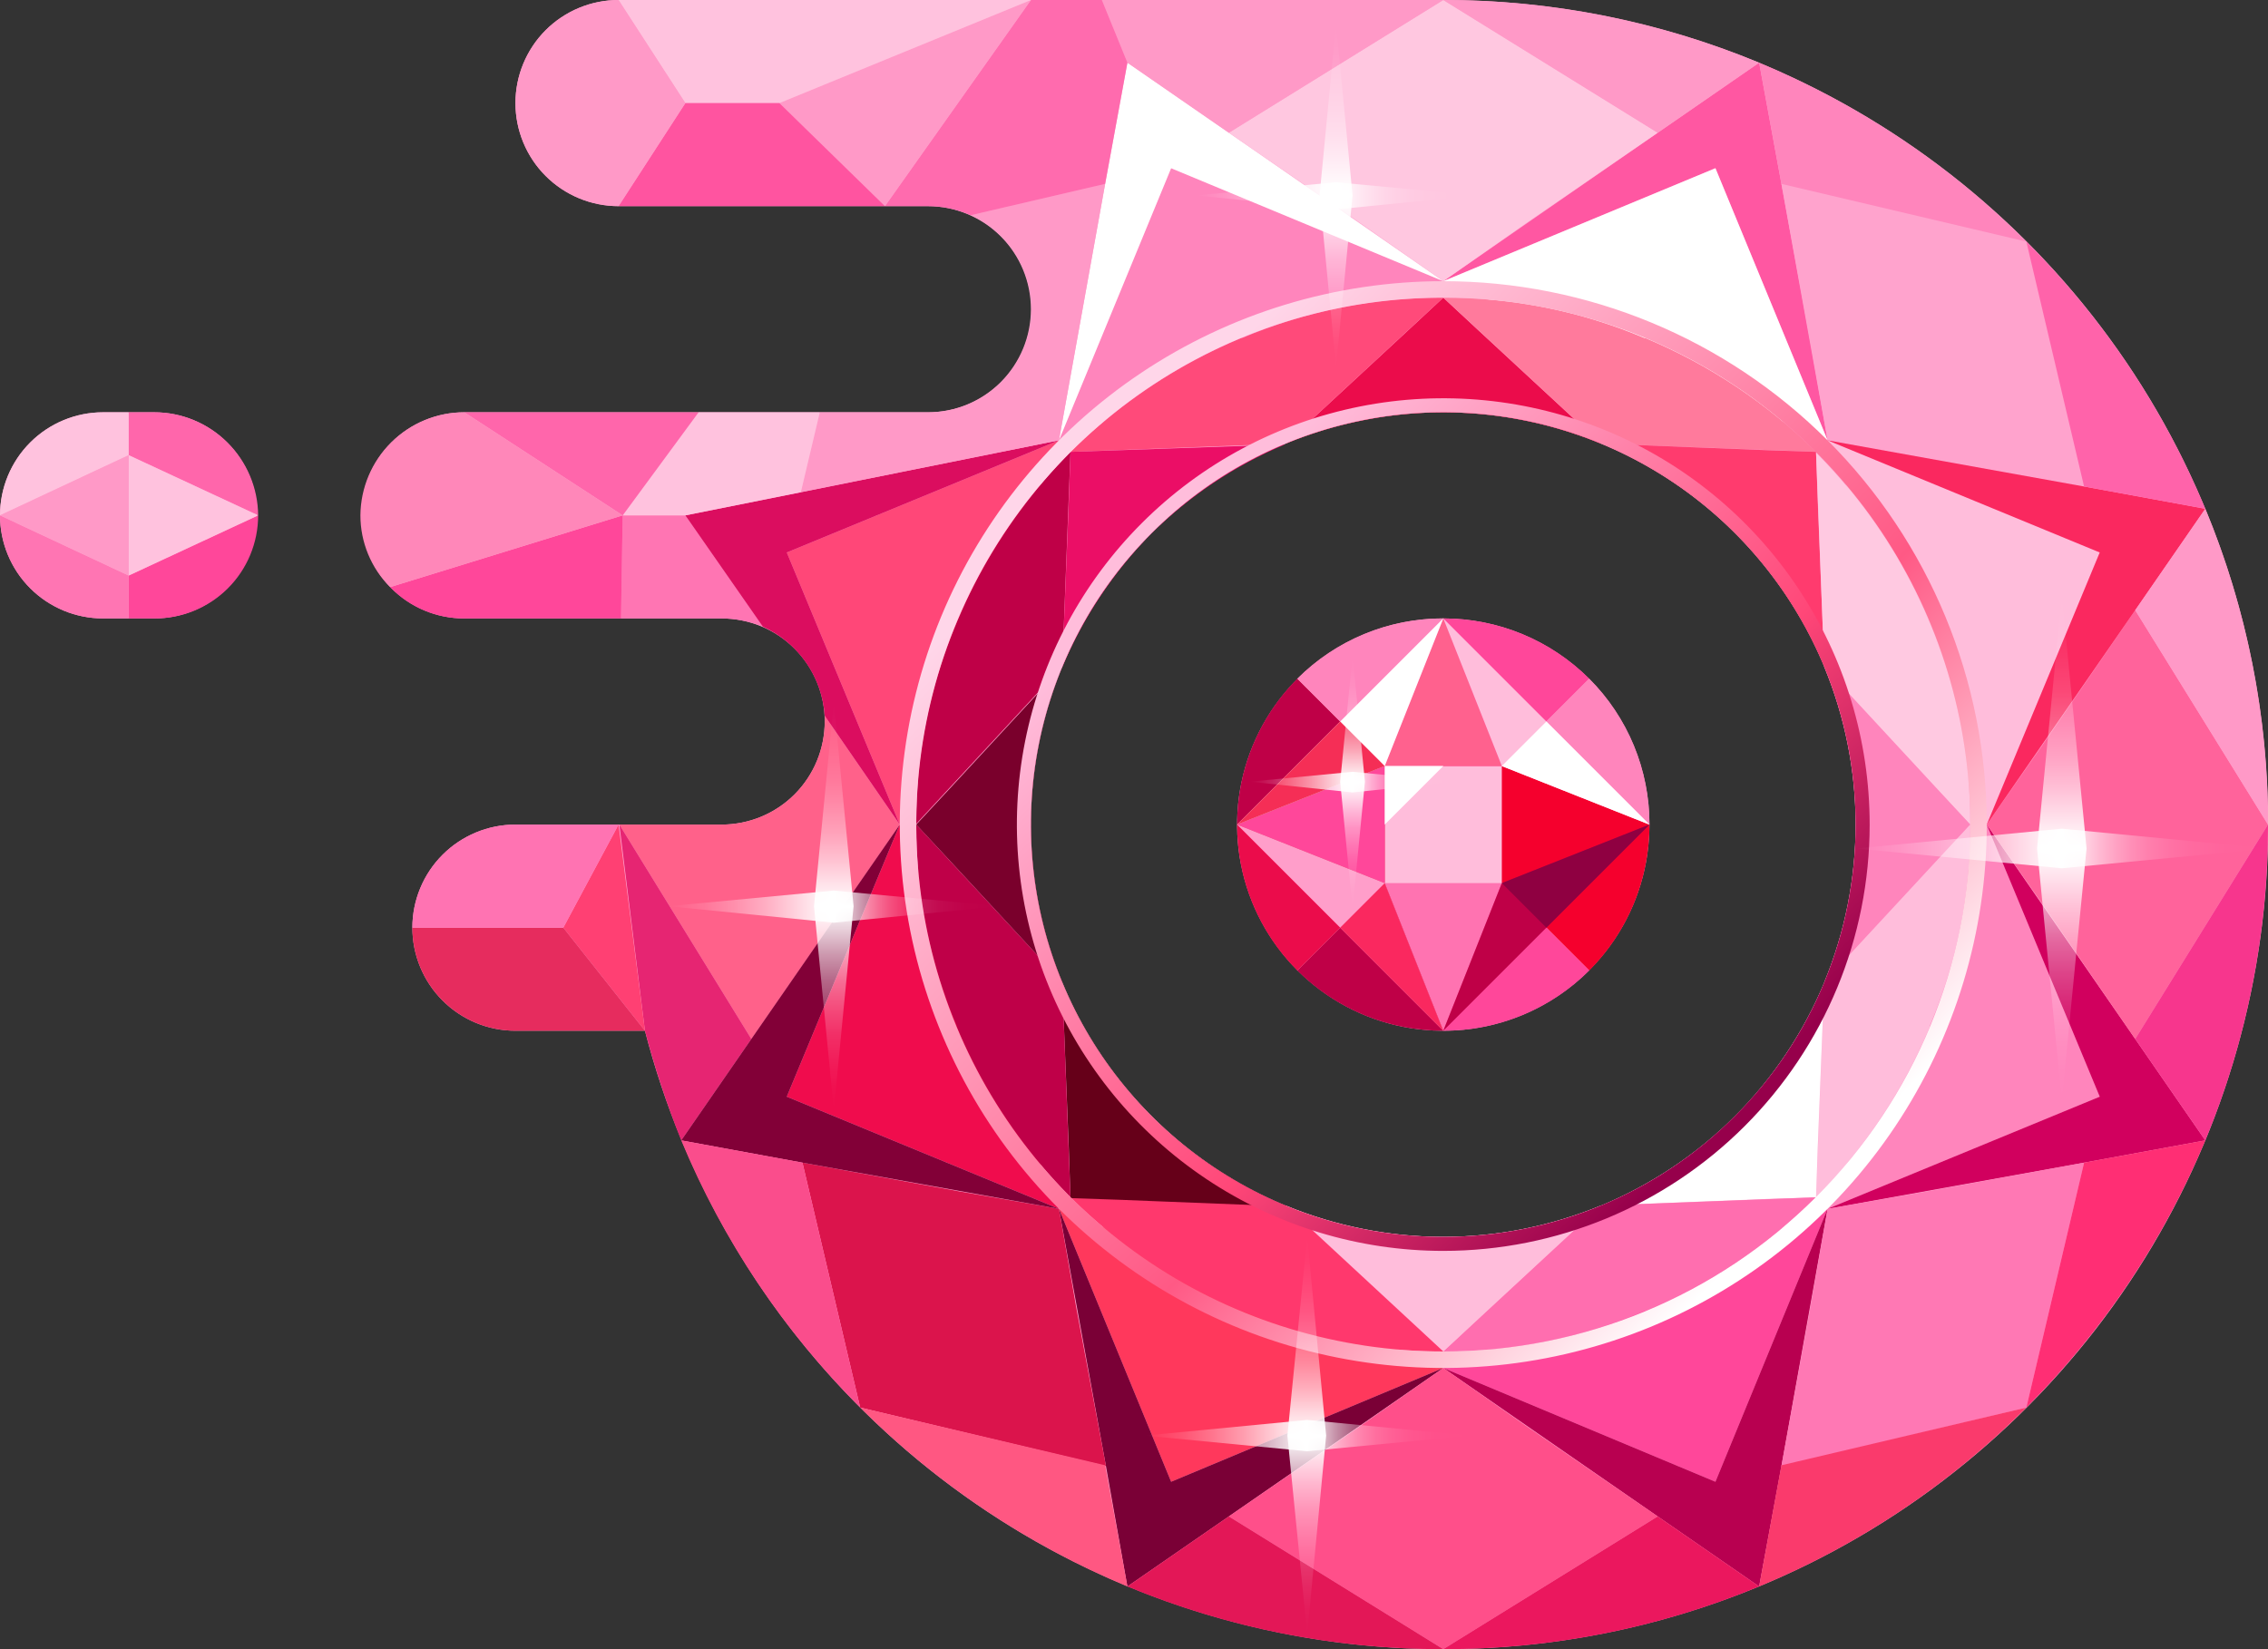 <svg xmlns:xlink="http://www.w3.org/1999/xlink" width="140" height="101.818" viewBox="0 0 275 200" fill="none" xmlns="http://www.w3.org/2000/svg">
  <rect x="0" y="0" width="275" height="200" fill="#333333" stroke="none"/>
  <g clip-path="url(#clip0_1_269)">
  <path d="M18.7 50H12.5C9.185 50 6.005 51.317 3.661 53.661C1.317 56.005 0 59.185 0 62.5C0 65.815 1.317 68.995 3.661 71.339C6.005 73.683 9.185 75 12.5 75H18.7C22.015 75 25.195 73.683 27.539 71.339C29.883 68.995 31.2 65.815 31.2 62.5C31.2 59.185 29.883 56.005 27.539 53.661C25.195 51.317 22.015 50 18.7 50ZM175 3.02271e-06H75C71.685 3.02271e-06 68.505 1.317 66.161 3.661C63.817 6.005 62.5 9.185 62.5 12.5C62.5 15.815 63.817 18.995 66.161 21.339C68.505 23.683 71.685 25 75 25H112.5C115.815 25 118.995 26.317 121.339 28.661C123.683 31.005 125 34.185 125 37.5C125 40.815 123.683 43.995 121.339 46.339C118.995 48.683 115.815 50 112.5 50H56.3C52.985 50 49.805 51.317 47.461 53.661C45.117 56.005 43.8 59.185 43.8 62.5C43.8 65.815 45.117 68.995 47.461 71.339C49.805 73.683 52.985 75 56.3 75H87.5C90.815 75 93.995 76.317 96.339 78.661C98.683 81.005 100 84.185 100 87.5C100 90.815 98.683 93.995 96.339 96.339C93.995 98.683 90.815 100 87.5 100H62.5C59.185 100 56.005 101.317 53.661 103.661C51.317 106.005 50 109.185 50 112.5C50 115.815 51.317 118.995 53.661 121.339C56.005 123.683 59.185 125 62.5 125H78.2C82.876 143.11 92.538 159.546 106.087 172.441C119.637 185.335 136.531 194.171 154.851 197.944C173.171 201.717 192.182 200.277 209.724 193.787C227.266 187.296 242.637 176.016 254.089 161.228C265.541 146.439 272.616 128.735 274.51 110.127C276.405 91.518 273.042 72.752 264.804 55.959C256.567 39.166 243.785 25.02 227.91 15.129C212.035 5.237 193.704 -0.005 175 3.02271e-06ZM175 150C165.111 150 155.444 147.068 147.221 141.573C138.999 136.079 132.59 128.27 128.806 119.134C125.022 109.998 124.031 99.945 125.961 90.246C127.89 80.546 132.652 71.637 139.645 64.645C146.637 57.652 155.546 52.89 165.245 50.961C174.945 49.032 184.998 50.022 194.134 53.806C203.27 57.59 211.079 63.999 216.573 72.222C222.068 80.444 225 90.111 225 100C225 113.261 219.732 125.979 210.355 135.355C200.979 144.732 188.261 150 175 150ZM175 75C170.055 75 165.222 76.466 161.111 79.213C157 81.96 153.795 85.865 151.903 90.433C150.011 95.001 149.516 100.028 150.48 104.877C151.445 109.727 153.826 114.181 157.322 117.678C160.819 121.174 165.273 123.555 170.123 124.52C174.972 125.484 179.999 124.989 184.567 123.097C189.135 121.205 193.04 118 195.787 113.889C198.534 109.778 200 104.945 200 100C200 93.37 197.366 87.011 192.678 82.322C187.989 77.634 181.63 75 175 75Z" fill="#FFA3CD"></path>
  <path d="M102.2 90L100 86.8V87.5C100 90.815 98.683 93.995 96.339 96.339C93.995 98.683 90.815 100 87.5 100H75.1L91.1 126L102.2 110L109.1 100L102.2 90Z" fill="#FF618A"></path>
  <path d="M75.5 62.5L75.3 75H87.5C89.215 75.013 90.912 75.352 92.5 76L83.1 62.5H75.5Z" fill="#FF75B3"></path>
  <path d="M75.1 100L78.2 125C79.395 129.519 80.865 133.96 82.6 138.3L91.1 126L75.1 100Z" fill="#E62572"></path>
  <path d="M254.6 67L221.6 53.4L240.9 100L254.6 67Z" fill="#FFBDDB"></path>
  <path d="M216 22.3L213.3 7.6L201 16.1L175 34.1L208 20.4L221.6 53.4L216 22.3Z" fill="#FF57A2"></path>
  <path d="M208 20.4L175 34.1L221.6 53.4L208 20.4Z" fill="white"></path>
  <path d="M240.9 100L221.6 146.6L254.6 133L240.9 100Z" fill="#FF85BC"></path>
  <path d="M258.9 126L240.9 100L254.6 133L221.6 146.6L252.7 141L267.4 138.3L258.9 126Z" fill="#D1005E"></path>
  <path d="M175 165.9L208 179.7L221.6 146.6L175 165.9Z" fill="#FF479A"></path>
  <path d="M208 179.7L175 165.9L201 183.9L213.3 192.4L216 177.8L221.6 146.6L208 179.7Z" fill="#B80050"></path>
  <path d="M128.4 146.6L142 179.7L175 165.9L128.4 146.6Z" fill="#FF385C"></path>
  <path d="M142 179.7L128.4 146.6L134.1 177.8L136.7 192.4L149 183.9L175 165.9L142 179.7Z" fill="#7A0036"></path>
  <path d="M258.9 74L247.9 90L240.9 100L247.9 110L258.9 126L275 100L258.9 74Z" fill="#FF639B"></path>
  <path d="M221.6 146.6L219.5 158.6L216 177.8L245.7 170.7L252.7 141L233.6 144.5L221.6 146.6Z" fill="#FF78B4"></path>
  <path d="M175 165.9L165 172.9L149 183.9L175 200L201 183.9L185 172.9L175 165.9Z" fill="#FF4F8A"></path>
  <path d="M128.4 146.6L116.4 144.5L97.3 141L104.3 170.7L134.1 177.8L130.5 158.6L128.4 146.6Z" fill="#DB144C"></path>
  <path d="M109.1 100L95.4 133L128.4 146.6L109.1 100Z" fill="#F00C4D"></path>
  <path d="M95.4 133L109.1 100L91.1 126L82.6 138.3L97.3 141L128.4 146.6L95.4 133Z" fill="#820037"></path>
  <path d="M95.4 67L109.1 100L128.4 53.4L95.4 67Z" fill="#FF4778"></path>
  <path d="M142 20.4L128.4 53.4L175 34.1L142 20.4Z" fill="#FF85BC"></path>
  <path d="M149 16.1L136.7 7.6L134 22.3L128.4 53.4L142 20.4L175 34.1L149 16.1Z" fill="white"></path>
  <path d="M128.4 53.4L83.1 62.5L92.5 76C94.61 76.954 96.422 78.462 97.743 80.363C99.064 82.265 99.844 84.49 100 86.8L109.1 100L95.4 67L128.4 53.4Z" fill="#DB0D5F"></path>
  <path d="M149 16.1L165 27.1L175 34.1L185 27.1L201 16.1L175 0L149 16.1Z" fill="#FFC7E0"></path>
  <path d="M245.7 29.3L216 22.3L219.5 41.4L221.6 53.4L233.6 55.5L252.7 59L245.7 29.3Z" fill="#FFA3CD"></path>
  <path d="M267.4 61.7L252.7 59L221.6 53.4L254.6 67L240.9 100L258.9 74L267.4 61.7Z" fill="#FA285F"></path>
  <path d="M213.3 7.6C201.161 2.562 188.143 -0.021 175 -1.12946e-06L201 16.1L213.3 7.6Z" fill="#FF99C7"></path>
  <path d="M213.3 7.6L216 22.3L245.7 29.3C236.415 20.027 225.41 12.655 213.3 7.6Z" fill="#FF85BC"></path>
  <path d="M267.4 61.7C262.368 49.578 254.993 38.568 245.7 29.3L252.7 59L267.4 61.7Z" fill="#FF63AA"></path>
  <path d="M134 22.3L117.7 26.1C120.314 27.276 122.445 29.314 123.735 31.873C125.025 34.432 125.397 37.357 124.787 40.158C124.178 42.958 122.625 45.464 120.388 47.256C118.151 49.048 115.366 50.017 112.5 50H99.4L97.1 59.7L128.4 53.4L134 22.3Z" fill="#FF99C7"></path>
  <path d="M267.4 61.7L258.9 74L275 100C275.021 86.857 272.438 73.839 267.4 61.7Z" fill="#FF99C7"></path>
  <path d="M267.4 138.3C272.438 126.161 275.021 113.143 275 100L258.9 126L267.4 138.3Z" fill="#F7368D"></path>
  <path d="M267.4 138.3L252.7 141L245.7 170.7C254.973 161.415 262.345 150.41 267.4 138.3Z" fill="#FF2E74"></path>
  <path d="M213.3 192.4C225.422 187.368 236.432 179.993 245.7 170.7L216 177.7L213.3 192.4Z" fill="#FA3A6C"></path>
  <path d="M213.3 192.4L201 183.9L175 200C188.143 200.021 201.161 197.438 213.3 192.4Z" fill="#EB175E"></path>
  <path d="M136.7 192.4C148.839 197.438 161.857 200.021 175 200L149 183.9L136.7 192.4Z" fill="#E31757"></path>
  <path d="M136.7 192.4L134 177.7L104.3 170.7C113.585 179.973 124.59 187.345 136.7 192.4Z" fill="#FF5782"></path>
  <path d="M82.6 138.3C87.632 150.422 95.007 161.432 104.3 170.7L97.3 141L82.6 138.3Z" fill="#FA4D8C"></path>
  <path d="M179.3 40.1L175 36.1L170.7 40.1L155.9 53.8C161.959 51.304 168.447 50.013 175 50C181.553 50.013 188.041 51.304 194.1 53.8L179.3 40.1Z" fill="#EB0C4B"></path>
  <path d="M194.1 53.8L220.2 54.8C214.258 48.904 207.228 44.218 199.5 41H199.4C191.683 37.729 183.381 36.062 175 36.1L194.1 53.8Z" fill="#FF7A9C"></path>
  <path d="M220.4 60.7L220.2 54.8L214.3 54.6L194.1 53.8H194.2C200.236 56.339 205.734 60.005 210.4 64.6C214.995 69.266 218.661 74.764 221.2 80.8L220.4 60.7Z" fill="#FF3B6E"></path>
  <path d="M221.2 80.9L238.9 100C238.938 91.618 237.271 83.317 234 75.6C230.782 67.872 226.096 60.842 220.2 54.9L221.2 81V80.9Z" fill="#FFC9E1"></path>
  <path d="M234.9 95.7L221.2 80.9C223.696 86.959 224.987 93.447 225 100C224.987 106.553 223.696 113.041 221.2 119.1L234.9 104.3L238.9 100L234.9 95.7Z" fill="#FF85BC"></path>
  <path d="M234 124.4C237.271 116.683 238.938 108.381 238.9 100L221.2 119.1L220.2 145.2C226.096 139.258 230.782 132.228 234 124.5V124.4Z" fill="#FFBDDB"></path>
  <path d="M221.2 119.2C218.661 125.236 214.995 130.734 210.4 135.4C205.734 139.995 200.236 143.661 194.2 146.2H194.1L214.3 145.4L220.2 145.2L220.4 139.3L221.2 119.1V119.2Z" fill="white"></path>
  <path d="M199.5 159C207.228 155.782 214.258 151.096 220.2 145.2L194.1 146.2L175 163.9C183.381 163.938 191.683 162.271 199.4 159H199.5Z" fill="#FF6EAF"></path>
  <path d="M194.1 146.2C188.041 148.696 181.553 149.987 175 150C168.447 149.987 161.959 148.696 155.9 146.2L170.7 159.9L175 163.9L179.3 159.9L194.1 146.2Z" fill="#FFBDDB"></path>
  <path d="M150.6 159C158.317 162.271 166.619 163.938 175 163.9L155.9 146.2L129.8 145.2C135.742 151.096 142.772 155.782 150.5 159H150.6Z" fill="#FF386D"></path>
  <path d="M155.8 146.2C149.764 143.661 144.266 139.995 139.6 135.4C135.005 130.734 131.339 125.236 128.8 119.2L129.6 139.4L129.8 145.3L135.7 145.5L155.9 146.3L155.8 146.2Z" fill="#660019"></path>
  <path d="M116 124.5C119.218 132.228 123.904 139.258 129.8 145.2L128.8 119.1L111.1 100C111.062 108.381 112.729 116.683 116 124.4V124.5Z" fill="#BF0048"></path>
  <path d="M125 100C125.013 93.447 126.304 86.959 128.8 80.9L115.1 95.7L111.1 100L115.1 104.3L128.8 119.1C126.304 113.041 125.013 106.553 125 100Z" fill="#7A002C"></path>
  <path d="M128.8 80.9L129.8 54.8C123.904 60.742 119.218 67.772 116 75.5C112.729 83.217 111.062 91.519 111.1 99.9L128.8 80.8V80.9Z" fill="#BF0047"></path>
  <path d="M155.9 53.8L175 36.1C166.619 36.062 158.317 37.729 150.6 41H150.5C142.772 44.218 135.742 48.904 129.8 54.8L155.9 53.8Z" fill="#FF4A7A"></path>
  <path d="M135.7 54.6L129.8 54.8L129.6 60.7L128.8 80.9C131.339 74.864 135.005 69.366 139.6 64.7C144.266 60.105 149.764 56.439 155.8 53.9H155.9L135.7 54.6Z" fill="#EB0E66"></path>
  <path d="M226.7 100C226.7 89.775 223.668 79.779 217.987 71.277C212.306 62.775 204.232 56.148 194.785 52.235C185.338 48.322 174.943 47.298 164.914 49.293C154.885 51.288 145.673 56.212 138.443 63.443C131.212 70.673 126.288 79.885 124.293 89.914C122.299 99.943 123.322 110.338 127.235 119.785C131.148 129.232 137.775 137.306 146.277 142.987C154.779 148.668 164.775 151.7 175 151.7C188.712 151.7 201.862 146.253 211.557 136.557C221.253 126.862 226.7 113.712 226.7 100ZM175 150C165.111 150 155.444 147.068 147.221 141.573C138.999 136.079 132.59 128.27 128.806 119.134C125.022 109.998 124.031 99.945 125.961 90.246C127.89 80.546 132.652 71.637 139.645 64.645C146.637 57.652 155.546 52.89 165.245 50.961C174.945 49.032 184.998 50.022 194.134 53.806C203.27 57.59 211.079 63.999 216.573 72.222C222.068 80.444 225 90.111 225 100C225 113.261 219.732 125.979 210.355 135.355C200.979 144.732 188.261 150 175 150Z" fill="url(#paint0_linear_1_269)"></path>
  <path d="M175 34.1C161.966 34.1 149.225 37.965 138.388 45.206C127.551 52.447 119.104 62.739 114.116 74.781C109.129 86.823 107.823 100.073 110.366 112.856C112.909 125.64 119.185 137.382 128.402 146.598C137.618 155.815 149.36 162.091 162.144 164.634C174.927 167.177 188.177 165.871 200.219 160.884C212.26 155.896 222.553 147.449 229.794 136.612C237.035 125.775 240.9 113.034 240.9 100C240.9 82.522 233.957 65.76 221.598 53.402C209.24 41.043 192.478 34.1 175 34.1ZM175 163.9C162.362 163.9 150.007 160.152 139.499 153.131C128.991 146.109 120.801 136.13 115.964 124.453C111.128 112.777 109.862 99.929 112.328 87.534C114.793 75.138 120.879 63.752 129.816 54.816C138.752 45.879 150.138 39.793 162.534 37.328C174.929 34.862 187.777 36.128 199.453 40.964C211.13 45.8 221.109 53.991 228.131 64.499C235.152 75.007 238.9 87.362 238.9 100C238.9 116.947 232.168 133.201 220.184 145.184C208.201 157.168 191.947 163.9 175 163.9Z" fill="url(#paint1_linear_1_269)"></path>
  <path d="M133.6 0L136.7 7.6L149 16.1L175 0H133.6Z" fill="#FF99C7"></path>
  <path d="M112.5 25C114.292 24.996 116.064 25.371 117.7 26.1L134 22.3L136.7 7.6L133.6 0H125L107.3 25H112.5Z" fill="#FF6BAE"></path>
  <path d="M75.5 62.5H83.1L97.1 59.7L99.4 50H84.7L75.5 62.5Z" fill="#FFC2DE"></path>
  <path d="M75.5 62.5L56.3 50H84.7L75.5 62.5Z" fill="#FF66AB"></path>
  <path d="M56.3 75H75.3L75.5 62.5L47.3 71.2C48.465 72.41 49.863 73.371 51.41 74.024C52.957 74.677 54.621 75.009 56.3 75Z" fill="#FF479A"></path>
  <path d="M43.7 62.5C43.699 64.115 44.017 65.715 44.635 67.208C45.252 68.701 46.158 70.057 47.3 71.2L75.5 62.5L56.3 50C52.975 50 49.786 51.314 47.426 53.655C45.066 55.996 43.726 59.176 43.7 62.5Z" fill="#FF87B9"></path>
  <path d="M107.3 25L94.5 12.5L125 0L107.3 25Z" fill="#FF99C7"></path>
  <path d="M94.5 12.5H83.1L75 0H125L94.5 12.5Z" fill="#FFC2DE"></path>
  <path d="M107.3 25L94.5 12.5H83.1L75 25H107.3Z" fill="#FF54A0"></path>
  <path d="M62.5 12.5C62.5 15.815 63.817 18.995 66.161 21.339C68.505 23.683 71.685 25 75 25L83.1 12.5L75 0C71.685 0 68.505 1.317 66.161 3.661C63.817 6.005 62.5 9.185 62.5 12.5Z" fill="#FF99C7"></path>
  <path d="M78.2 125L68.3 112.5L75 100L78.2 125Z" fill="#FF4073"></path>
  <path d="M50 112.5C50 115.815 51.317 118.995 53.661 121.339C56.005 123.683 59.185 125 62.5 125H78.2L68.3 112.5H50Z" fill="#E62C5E"></path>
  <path d="M50 112.5H68.3L75 100H62.5C59.185 100 56.005 101.317 53.661 103.661C51.317 106.005 50 109.185 50 112.5Z" fill="#FF73B2"></path>
  <path d="M31.3 62.5C31.274 59.176 29.934 55.996 27.574 53.655C25.214 51.314 22.024 50 18.7 50H15.6V55.2L31.3 62.5Z" fill="#FF66AB"></path>
  <path d="M15.6 69.8V75H18.7C20.35 75.013 21.986 74.7 23.514 74.077C25.042 73.455 26.432 72.536 27.604 71.374C28.775 70.212 29.705 68.83 30.339 67.307C30.973 65.784 31.3 64.15 31.3 62.5L15.6 69.8Z" fill="#FF479A"></path>
  <path d="M0 62.5C0 59.185 1.317 56.005 3.661 53.661C6.005 51.317 9.185 50 12.5 50H15.6V55.2L0 62.5Z" fill="#FFC2DE"></path>
  <path d="M15.6 69.8V75H12.5C9.185 75 6.005 73.683 3.661 71.339C1.317 68.995 0 65.815 0 62.5L15.6 69.8Z" fill="#FF75B3"></path>
  <path d="M15.6 55.2V69.8L31.3 62.5L15.6 55.2Z" fill="#FFC2DE"></path>
  <path d="M0 62.5L15.6 69.8V55.2L0 62.5Z" fill="#FF99C7"></path>
  <path d="M157.3 82.3C154.98 84.626 153.141 87.386 151.888 90.424C150.636 93.46 149.994 96.715 150 100H175L157.3 82.3Z" fill="#BF0047"></path>
  <path d="M192.7 82.3C190.374 79.98 187.614 78.141 184.577 76.888C181.539 75.636 178.285 74.994 175 75V100L192.7 82.3Z" fill="#FF479A"></path>
  <path d="M192.7 117.7C195.02 115.374 196.859 112.614 198.112 109.577C199.364 106.539 200.006 103.285 200 100H175L192.7 117.7Z" fill="#F5002D"></path>
  <path d="M157.3 117.7C159.626 120.02 162.386 121.859 165.423 123.112C168.461 124.364 171.715 125.006 175 125V100L157.3 117.7Z" fill="#BF0047"></path>
  <path d="M150 100C149.989 103.286 150.628 106.542 151.881 109.58C153.134 112.618 154.975 115.377 157.3 117.7L175 100H150Z" fill="#EB0C4B"></path>
  <path d="M175 75C171.714 74.989 168.458 75.628 165.42 76.881C162.382 78.134 159.623 79.975 157.3 82.3L175 100V75Z" fill="#FF85BC"></path>
  <path d="M200 100C200.011 96.714 199.372 93.458 198.119 90.42C196.866 87.382 195.025 84.623 192.7 82.3L175 100H200Z" fill="#FF85BC"></path>
  <path d="M175 125C178.286 125.011 181.542 124.372 184.58 123.119C187.618 121.866 190.377 120.025 192.7 117.7L175 100V125Z" fill="#FF479A"></path>
  <path d="M182.2 92.9H167.9V107.16H182.2V92.9Z" fill="#FFBDDB"></path>
  <path d="M167.9 92.9L175 75L182.1 92.9H167.9Z" fill="#FF618E"></path>
  <path d="M182.1 92.9L200 100L182.1 107.1V92.9Z" fill="#F5002D"></path>
  <path d="M182.1 107.1L175 125L167.9 107.1H182.1Z" fill="#FF73B1"></path>
  <path d="M167.9 107.1L150 100L167.9 92.9V107.1Z" fill="#FF479A"></path>
  <path d="M175 75L200 100L182.1 92.9L175 75Z" fill="#FFBDDB"></path>
  <path d="M182.1 92.9L187.5 87.5L200 100L182.1 92.9Z" fill="white"></path>
  <path d="M200 100L175 125L182.1 107.1L200 100Z" fill="#BF0047"></path>
  <path d="M182.1 107.1L187.5 112.5L200 100L182.1 107.1Z" fill="#8F0041"></path>
  <path d="M175 125L150 100L167.9 107.1L175 125Z" fill="#FF9ECA"></path>
  <path d="M150 100L175 75L167.9 92.9L150 100Z" fill="white"></path>
  <path d="M167.9 107.1L162.5 112.5L175 125L167.9 107.1Z" fill="#FA285F"></path>
  <path d="M167.9 92.9L162.5 87.5L150 100L167.9 92.9Z" fill="#F52E56"></path>
  <path d="M167.9 100V92.9H175" fill="white"></path>
  <path d="M164 79.5L162.5 94.8L164 110.2L165.5 94.8L164 79.5Z" fill="url(#paint2_linear_1_269)"></path>
  <path d="M176.5 94.8L164 93.6L151.5 94.8L164 96.1L176.5 94.8Z" fill="url(#paint3_linear_1_269)"></path>
  <path d="M250 72.2L247 102.9L250 133.5L253 102.9L250 72.2Z" fill="url(#paint4_linear_1_269)"></path>
  <path d="M275 102.9L250 100.5L225 102.9L250 105.3L275 102.9Z" fill="url(#paint5_linear_1_269)"></path>
  <path d="M158.5 150L156.1 174.1L158.5 198.2L160.8 174.1L158.5 150Z" fill="url(#paint6_linear_1_269)"></path>
  <path d="M178.2 174.1L158.5 172.2L138.8 174.1L158.5 176L178.2 174.1Z" fill="url(#paint7_linear_1_269)"></path>
  <path d="M101.1 85.2L98.7 109.9L101.1 134.6L103.5 109.9L101.1 85.2Z" fill="url(#paint8_linear_1_269)"></path>
  <path d="M121.2 109.9L101.1 108L81 109.9L101.1 111.9L121.2 109.9Z" fill="url(#paint9_linear_1_269)"></path>
  <path d="M162 2.9L160 23.7L162 44.5L164 23.7L162 2.9Z" fill="url(#paint10_linear_1_269)"></path>
  <path d="M179 23.7L162 22.1L145 23.7L162 25.4L179 23.7Z" fill="url(#paint11_linear_1_269)"></path>
  </g>
  <defs>
  <linearGradient id="paint0_linear_1_269" x1="209.65" y1="134.65" x2="142.29" y2="67.29" gradientUnits="userSpaceOnUse">
  <stop stop-color="#96004B"></stop>
  <stop offset="0.38" stop-color="#FF4778"></stop>
  <stop offset="1" stop-color="#FFBDDB"></stop>
  </linearGradient>
  <linearGradient id="paint1_linear_1_269" x1="219.18" y1="144.2" x2="133.27" y2="58.29" gradientUnits="userSpaceOnUse">
  <stop stop-color="white"></stop>
  <stop offset="0.38" stop-color="#FF5985"></stop>
  <stop offset="1" stop-color="#FFD6E9"></stop>
  </linearGradient>
  <linearGradient id="paint2_linear_1_269" x1="164.02" y1="110.2" x2="164.02" y2="79.48" gradientUnits="userSpaceOnUse">
  <stop stop-color="white" stop-opacity="0"></stop>
  <stop offset="0.06" stop-color="white" stop-opacity="0.02"></stop>
  <stop offset="0.12" stop-color="white" stop-opacity="0.07"></stop>
  <stop offset="0.19" stop-color="white" stop-opacity="0.15"></stop>
  <stop offset="0.25" stop-color="white" stop-opacity="0.26"></stop>
  <stop offset="0.32" stop-color="white" stop-opacity="0.41"></stop>
  <stop offset="0.38" stop-color="white" stop-opacity="0.59"></stop>
  <stop offset="0.44" stop-color="white" stop-opacity="0.8"></stop>
  <stop offset="0.5" stop-color="white"></stop>
  <stop offset="0.56" stop-color="white" stop-opacity="0.8"></stop>
  <stop offset="0.62" stop-color="white" stop-opacity="0.59"></stop>
  <stop offset="0.68" stop-color="white" stop-opacity="0.41"></stop>
  <stop offset="0.75" stop-color="white" stop-opacity="0.26"></stop>
  <stop offset="0.81" stop-color="white" stop-opacity="0.15"></stop>
  <stop offset="0.88" stop-color="white" stop-opacity="0.07"></stop>
  <stop offset="0.94" stop-color="white" stop-opacity="0.02"></stop>
  <stop offset="1" stop-color="white" stop-opacity="0"></stop>
  </linearGradient>
  <linearGradient id="paint3_linear_1_269" x1="151.5" y1="94.84" x2="176.55" y2="94.84" gradientUnits="userSpaceOnUse">
  <stop stop-color="white" stop-opacity="0"></stop>
  <stop offset="0.04" stop-color="white" stop-opacity="0.04"></stop>
  <stop offset="0.11" stop-color="white" stop-opacity="0.13"></stop>
  <stop offset="0.2" stop-color="white" stop-opacity="0.29"></stop>
  <stop offset="0.3" stop-color="white" stop-opacity="0.5"></stop>
  <stop offset="0.41" stop-color="white" stop-opacity="0.78"></stop>
  <stop offset="0.5" stop-color="white"></stop>
  <stop offset="0.51" stop-color="white" stop-opacity="0.93"></stop>
  <stop offset="0.55" stop-color="white" stop-opacity="0.74"></stop>
  <stop offset="0.59" stop-color="white" stop-opacity="0.56"></stop>
  <stop offset="0.63" stop-color="white" stop-opacity="0.41"></stop>
  <stop offset="0.67" stop-color="white" stop-opacity="0.28"></stop>
  <stop offset="0.71" stop-color="white" stop-opacity="0.18"></stop>
  <stop offset="0.76" stop-color="white" stop-opacity="0.1"></stop>
  <stop offset="0.82" stop-color="white" stop-opacity="0.04"></stop>
  <stop offset="0.89" stop-color="white" stop-opacity="0.01"></stop>
  <stop offset="1" stop-color="white" stop-opacity="0"></stop>
  </linearGradient>
  <linearGradient id="paint4_linear_1_269" x1="250.01" y1="133.53" x2="250.01" y2="72.22" gradientUnits="userSpaceOnUse">
  <stop stop-color="white" stop-opacity="0"></stop>
  <stop offset="0.06" stop-color="white" stop-opacity="0.02"></stop>
  <stop offset="0.12" stop-color="white" stop-opacity="0.07"></stop>
  <stop offset="0.19" stop-color="white" stop-opacity="0.15"></stop>
  <stop offset="0.25" stop-color="white" stop-opacity="0.26"></stop>
  <stop offset="0.32" stop-color="white" stop-opacity="0.41"></stop>
  <stop offset="0.38" stop-color="white" stop-opacity="0.59"></stop>
  <stop offset="0.44" stop-color="white" stop-opacity="0.8"></stop>
  <stop offset="0.5" stop-color="white"></stop>
  <stop offset="0.56" stop-color="white" stop-opacity="0.8"></stop>
  <stop offset="0.62" stop-color="white" stop-opacity="0.59"></stop>
  <stop offset="0.68" stop-color="white" stop-opacity="0.41"></stop>
  <stop offset="0.75" stop-color="white" stop-opacity="0.26"></stop>
  <stop offset="0.81" stop-color="white" stop-opacity="0.15"></stop>
  <stop offset="0.88" stop-color="white" stop-opacity="0.07"></stop>
  <stop offset="0.94" stop-color="white" stop-opacity="0.02"></stop>
  <stop offset="1" stop-color="white" stop-opacity="0"></stop>
  </linearGradient>
  <linearGradient id="paint5_linear_1_269" x1="225.02" y1="102.88" x2="275" y2="102.88" gradientUnits="userSpaceOnUse">
  <stop stop-color="white" stop-opacity="0"></stop>
  <stop offset="0.04" stop-color="white" stop-opacity="0.04"></stop>
  <stop offset="0.11" stop-color="white" stop-opacity="0.13"></stop>
  <stop offset="0.2" stop-color="white" stop-opacity="0.29"></stop>
  <stop offset="0.3" stop-color="white" stop-opacity="0.5"></stop>
  <stop offset="0.41" stop-color="white" stop-opacity="0.78"></stop>
  <stop offset="0.5" stop-color="white"></stop>
  <stop offset="0.51" stop-color="white" stop-opacity="0.93"></stop>
  <stop offset="0.55" stop-color="white" stop-opacity="0.74"></stop>
  <stop offset="0.59" stop-color="white" stop-opacity="0.56"></stop>
  <stop offset="0.63" stop-color="white" stop-opacity="0.41"></stop>
  <stop offset="0.67" stop-color="white" stop-opacity="0.28"></stop>
  <stop offset="0.71" stop-color="white" stop-opacity="0.18"></stop>
  <stop offset="0.76" stop-color="white" stop-opacity="0.1"></stop>
  <stop offset="0.82" stop-color="white" stop-opacity="0.04"></stop>
  <stop offset="0.89" stop-color="white" stop-opacity="0.01"></stop>
  <stop offset="1" stop-color="white" stop-opacity="0"></stop>
  </linearGradient>
  <linearGradient id="paint6_linear_1_269" x1="158.5" y1="198.23" x2="158.5" y2="150" gradientUnits="userSpaceOnUse">
  <stop stop-color="white" stop-opacity="0"></stop>
  <stop offset="0.06" stop-color="white" stop-opacity="0.02"></stop>
  <stop offset="0.12" stop-color="white" stop-opacity="0.07"></stop>
  <stop offset="0.19" stop-color="white" stop-opacity="0.15"></stop>
  <stop offset="0.25" stop-color="white" stop-opacity="0.26"></stop>
  <stop offset="0.32" stop-color="white" stop-opacity="0.41"></stop>
  <stop offset="0.38" stop-color="white" stop-opacity="0.59"></stop>
  <stop offset="0.44" stop-color="white" stop-opacity="0.8"></stop>
  <stop offset="0.5" stop-color="white"></stop>
  <stop offset="0.56" stop-color="white" stop-opacity="0.8"></stop>
  <stop offset="0.62" stop-color="white" stop-opacity="0.59"></stop>
  <stop offset="0.68" stop-color="white" stop-opacity="0.41"></stop>
  <stop offset="0.75" stop-color="white" stop-opacity="0.26"></stop>
  <stop offset="0.81" stop-color="white" stop-opacity="0.15"></stop>
  <stop offset="0.88" stop-color="white" stop-opacity="0.07"></stop>
  <stop offset="0.94" stop-color="white" stop-opacity="0.02"></stop>
  <stop offset="1" stop-color="white" stop-opacity="0"></stop>
  </linearGradient>
  <linearGradient id="paint7_linear_1_269" x1="138.84" y1="174.12" x2="178.16" y2="174.12" gradientUnits="userSpaceOnUse">
  <stop stop-color="white" stop-opacity="0"></stop>
  <stop offset="0.04" stop-color="white" stop-opacity="0.04"></stop>
  <stop offset="0.11" stop-color="white" stop-opacity="0.13"></stop>
  <stop offset="0.2" stop-color="white" stop-opacity="0.29"></stop>
  <stop offset="0.3" stop-color="white" stop-opacity="0.5"></stop>
  <stop offset="0.41" stop-color="white" stop-opacity="0.78"></stop>
  <stop offset="0.5" stop-color="white"></stop>
  <stop offset="0.51" stop-color="white" stop-opacity="0.93"></stop>
  <stop offset="0.55" stop-color="white" stop-opacity="0.74"></stop>
  <stop offset="0.59" stop-color="white" stop-opacity="0.56"></stop>
  <stop offset="0.63" stop-color="white" stop-opacity="0.41"></stop>
  <stop offset="0.67" stop-color="white" stop-opacity="0.28"></stop>
  <stop offset="0.71" stop-color="white" stop-opacity="0.18"></stop>
  <stop offset="0.76" stop-color="white" stop-opacity="0.1"></stop>
  <stop offset="0.82" stop-color="white" stop-opacity="0.04"></stop>
  <stop offset="0.89" stop-color="white" stop-opacity="0.01"></stop>
  <stop offset="1" stop-color="white" stop-opacity="0"></stop>
  </linearGradient>
  <linearGradient id="paint8_linear_1_269" x1="101.1" y1="134.65" x2="101.1" y2="85.24" gradientUnits="userSpaceOnUse">
  <stop stop-color="white" stop-opacity="0"></stop>
  <stop offset="0.06" stop-color="white" stop-opacity="0.02"></stop>
  <stop offset="0.12" stop-color="white" stop-opacity="0.07"></stop>
  <stop offset="0.19" stop-color="white" stop-opacity="0.15"></stop>
  <stop offset="0.25" stop-color="white" stop-opacity="0.26"></stop>
  <stop offset="0.32" stop-color="white" stop-opacity="0.41"></stop>
  <stop offset="0.38" stop-color="white" stop-opacity="0.59"></stop>
  <stop offset="0.44" stop-color="white" stop-opacity="0.8"></stop>
  <stop offset="0.5" stop-color="white"></stop>
  <stop offset="0.56" stop-color="white" stop-opacity="0.8"></stop>
  <stop offset="0.62" stop-color="white" stop-opacity="0.59"></stop>
  <stop offset="0.68" stop-color="white" stop-opacity="0.41"></stop>
  <stop offset="0.75" stop-color="white" stop-opacity="0.26"></stop>
  <stop offset="0.81" stop-color="white" stop-opacity="0.15"></stop>
  <stop offset="0.88" stop-color="white" stop-opacity="0.07"></stop>
  <stop offset="0.94" stop-color="white" stop-opacity="0.02"></stop>
  <stop offset="1" stop-color="white" stop-opacity="0"></stop>
  </linearGradient>
  <linearGradient id="paint9_linear_1_269" x1="80.96" y1="109.94" x2="121.24" y2="109.94" gradientUnits="userSpaceOnUse">
  <stop stop-color="white" stop-opacity="0"></stop>
  <stop offset="0.04" stop-color="white" stop-opacity="0.04"></stop>
  <stop offset="0.11" stop-color="white" stop-opacity="0.13"></stop>
  <stop offset="0.2" stop-color="white" stop-opacity="0.29"></stop>
  <stop offset="0.3" stop-color="white" stop-opacity="0.5"></stop>
  <stop offset="0.41" stop-color="white" stop-opacity="0.78"></stop>
  <stop offset="0.5" stop-color="white"></stop>
  <stop offset="0.51" stop-color="white" stop-opacity="0.93"></stop>
  <stop offset="0.55" stop-color="white" stop-opacity="0.74"></stop>
  <stop offset="0.59" stop-color="white" stop-opacity="0.56"></stop>
  <stop offset="0.63" stop-color="white" stop-opacity="0.41"></stop>
  <stop offset="0.67" stop-color="white" stop-opacity="0.28"></stop>
  <stop offset="0.71" stop-color="white" stop-opacity="0.18"></stop>
  <stop offset="0.76" stop-color="white" stop-opacity="0.1"></stop>
  <stop offset="0.82" stop-color="white" stop-opacity="0.04"></stop>
  <stop offset="0.89" stop-color="white" stop-opacity="0.01"></stop>
  <stop offset="1" stop-color="white" stop-opacity="0"></stop>
  </linearGradient>
  <linearGradient id="paint10_linear_1_269" x1="161.99" y1="44.51" x2="161.99" y2="2.91" gradientUnits="userSpaceOnUse">
  <stop stop-color="white" stop-opacity="0"></stop>
  <stop offset="0.06" stop-color="white" stop-opacity="0.02"></stop>
  <stop offset="0.12" stop-color="white" stop-opacity="0.07"></stop>
  <stop offset="0.19" stop-color="white" stop-opacity="0.15"></stop>
  <stop offset="0.25" stop-color="white" stop-opacity="0.26"></stop>
  <stop offset="0.32" stop-color="white" stop-opacity="0.41"></stop>
  <stop offset="0.38" stop-color="white" stop-opacity="0.59"></stop>
  <stop offset="0.44" stop-color="white" stop-opacity="0.8"></stop>
  <stop offset="0.5" stop-color="white"></stop>
  <stop offset="0.56" stop-color="white" stop-opacity="0.8"></stop>
  <stop offset="0.62" stop-color="white" stop-opacity="0.59"></stop>
  <stop offset="0.68" stop-color="white" stop-opacity="0.41"></stop>
  <stop offset="0.75" stop-color="white" stop-opacity="0.26"></stop>
  <stop offset="0.81" stop-color="white" stop-opacity="0.15"></stop>
  <stop offset="0.88" stop-color="white" stop-opacity="0.07"></stop>
  <stop offset="0.94" stop-color="white" stop-opacity="0.02"></stop>
  <stop offset="1" stop-color="white" stop-opacity="0"></stop>
  </linearGradient>
  <linearGradient id="paint11_linear_1_269" x1="145.04" y1="23.71" x2="178.95" y2="23.71" gradientUnits="userSpaceOnUse">
  <stop stop-color="white" stop-opacity="0"></stop>
  <stop offset="0.04" stop-color="white" stop-opacity="0.04"></stop>
  <stop offset="0.11" stop-color="white" stop-opacity="0.13"></stop>
  <stop offset="0.2" stop-color="white" stop-opacity="0.29"></stop>
  <stop offset="0.3" stop-color="white" stop-opacity="0.5"></stop>
  <stop offset="0.41" stop-color="white" stop-opacity="0.78"></stop>
  <stop offset="0.5" stop-color="white"></stop>
  <stop offset="0.51" stop-color="white" stop-opacity="0.93"></stop>
  <stop offset="0.55" stop-color="white" stop-opacity="0.74"></stop>
  <stop offset="0.59" stop-color="white" stop-opacity="0.56"></stop>
  <stop offset="0.63" stop-color="white" stop-opacity="0.41"></stop>
  <stop offset="0.67" stop-color="white" stop-opacity="0.28"></stop>
  <stop offset="0.71" stop-color="white" stop-opacity="0.18"></stop>
  <stop offset="0.76" stop-color="white" stop-opacity="0.1"></stop>
  <stop offset="0.82" stop-color="white" stop-opacity="0.04"></stop>
  <stop offset="0.89" stop-color="white" stop-opacity="0.01"></stop>
  <stop offset="1" stop-color="white" stop-opacity="0"></stop>
  </linearGradient>
  <clipPath id="clip0_1_269">
  <rect width="275" height="200" fill="white"></rect>
  </clipPath>
  </defs>
  </svg>
